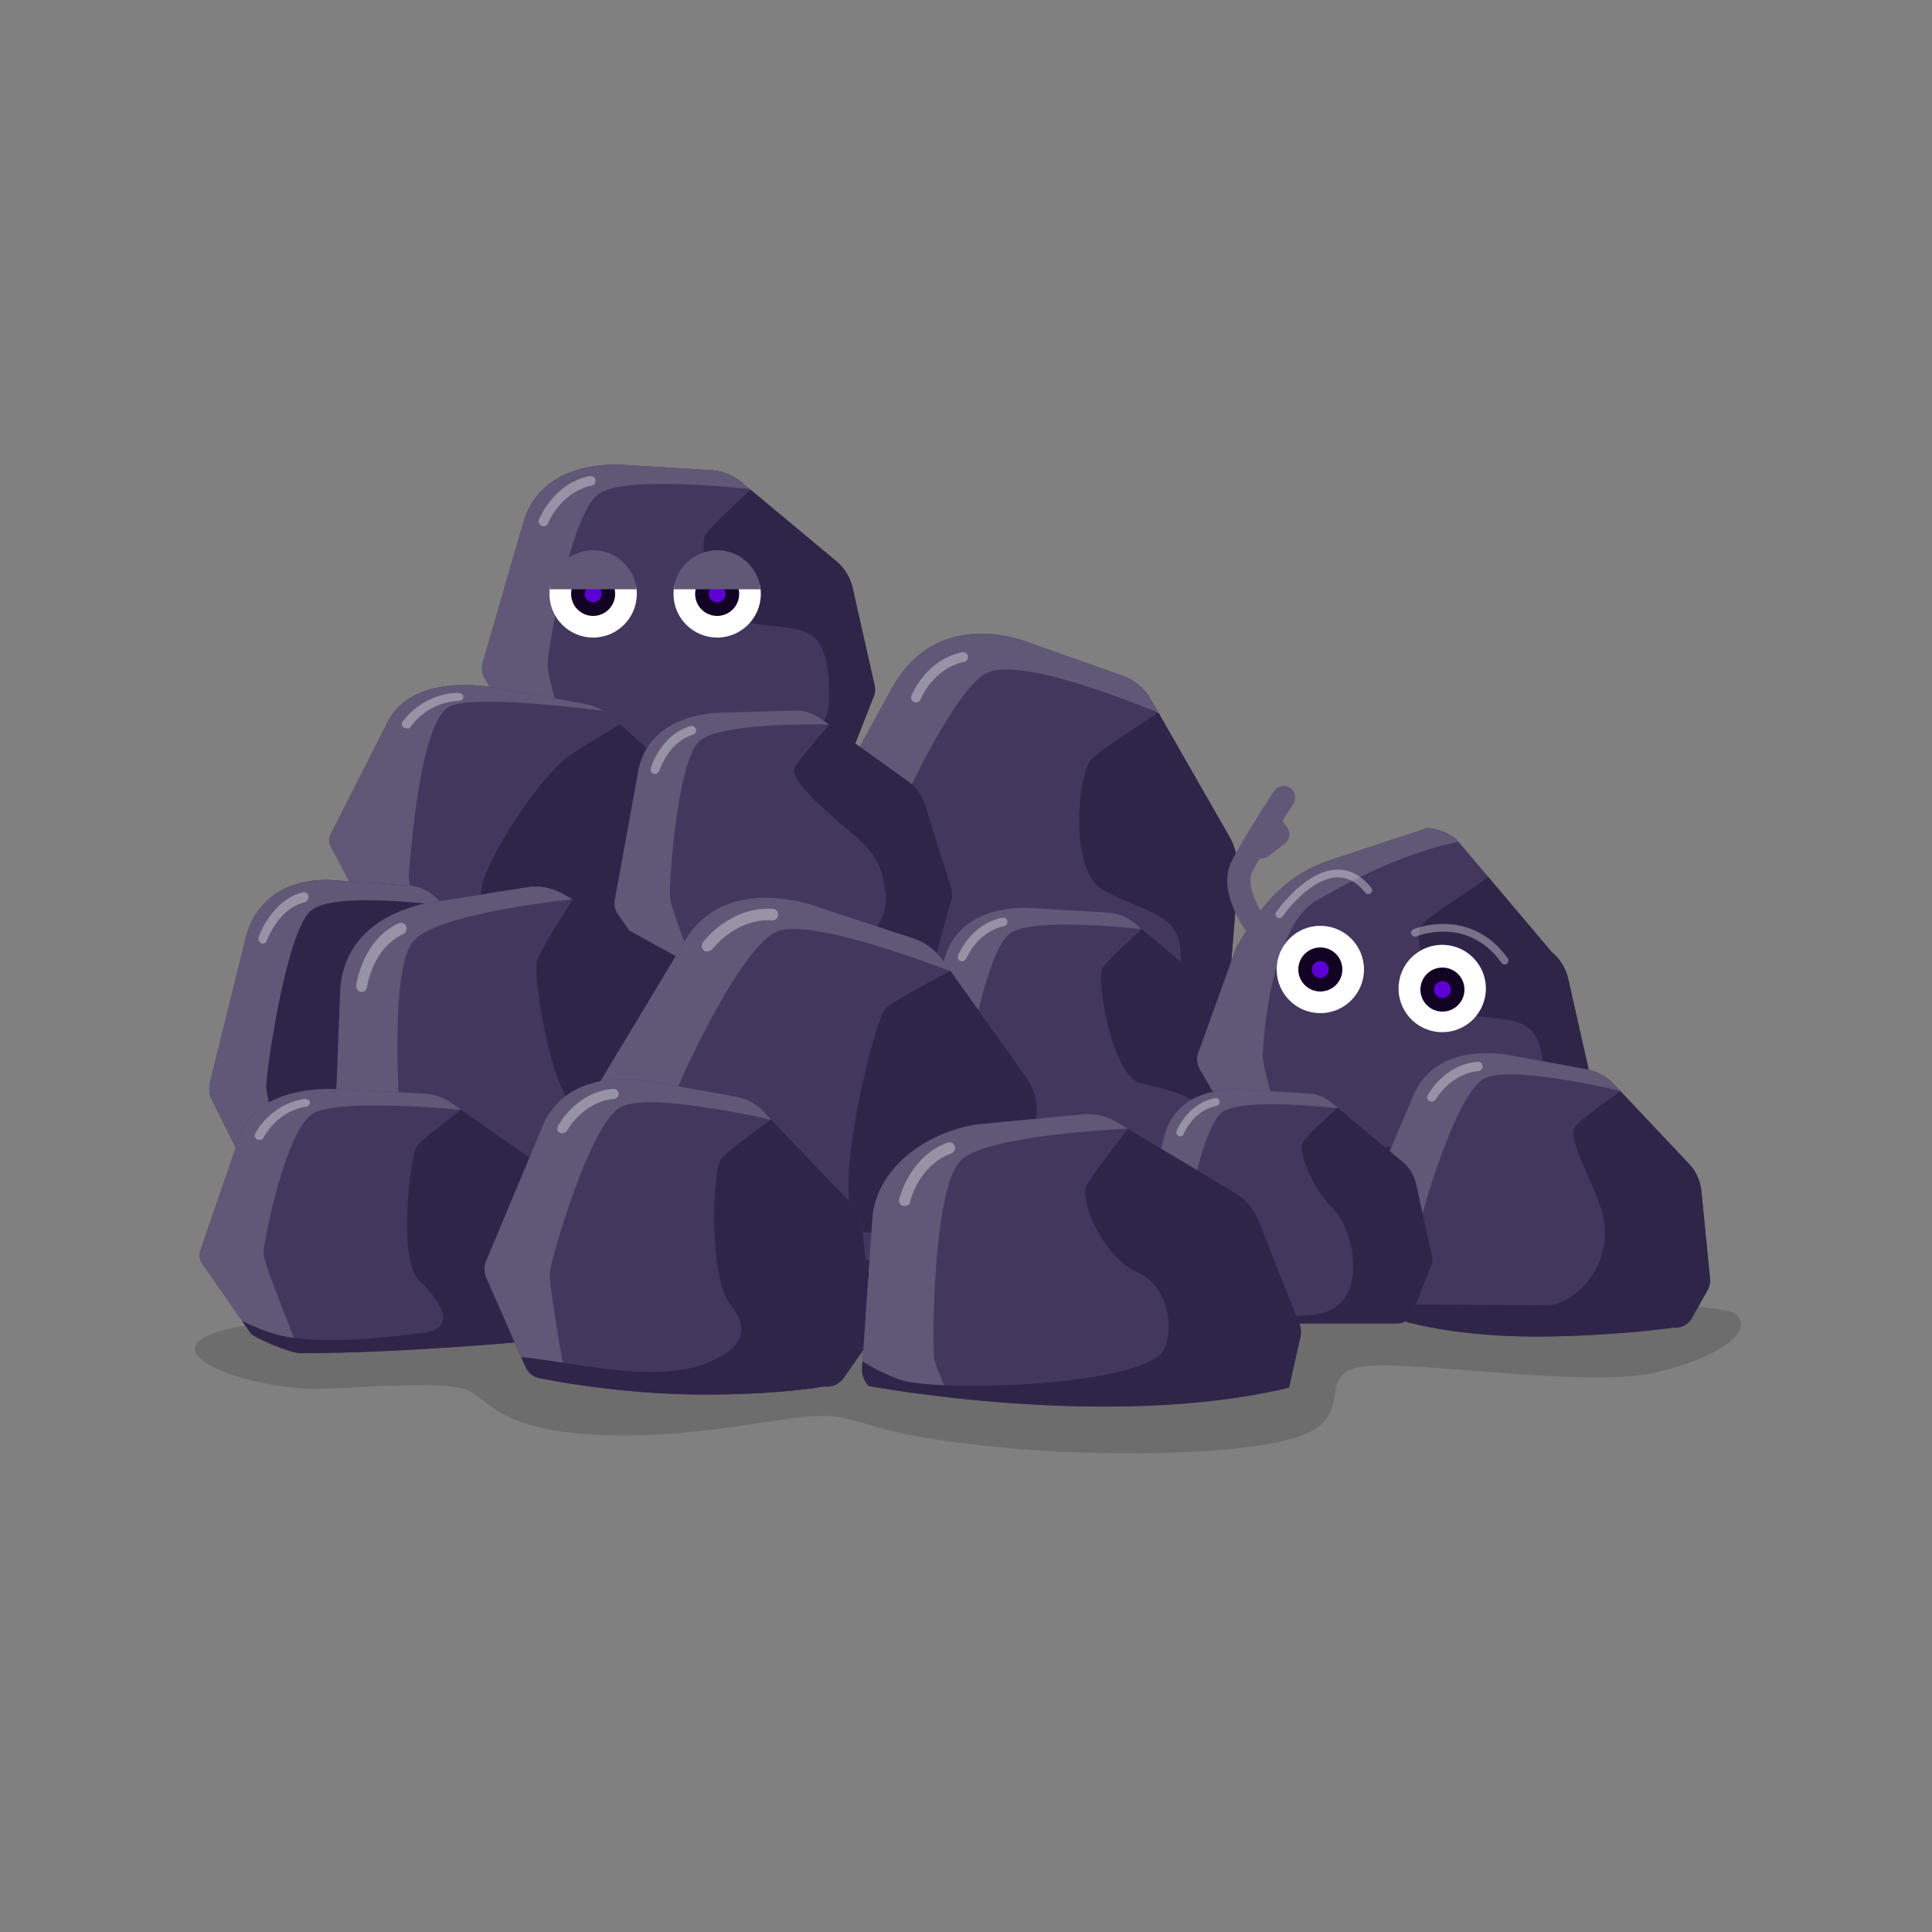 <?xml version="1.0" encoding="utf-8"?>
<!-- Generator: Adobe Illustrator 23.0.3, SVG Export Plug-In . SVG Version: 6.00 Build 0)  -->
<svg version="1.1" id="Layer_1" xmlns="http://www.w3.org/2000/svg" xmlns:xlink="http://www.w3.org/1999/xlink" x="0px" y="0px"
	 viewBox="0 0 500 500" style="enable-background:new 0 0 500 500;" xml:space="preserve">
<rect x="0" y="0" width="500" height="500" fill="#808080" stroke="none"/>
<style type="text/css">
	.st0{opacity:0.15;}
	.st1{clip-path:url(#SVGID_2_);}
	.st2{fill:#615777;}
	.st3{fill:#2F2549;}
	.st4{fill:#120223;}
	.st5{clip-path:url(#SVGID_4_);}
	.st6{fill:#FFFFFF;}
	.st7{fill:#5C00D3;}
	.st8{clip-path:url(#SVGID_6_);}
	.st9{opacity:0.35;fill:#FFFFFF;}
	.st10{clip-path:url(#SVGID_8_);}
	.st11{clip-path:url(#SVGID_10_);}
	.st12{clip-path:url(#SVGID_12_);}
	.st13{clip-path:url(#SVGID_14_);}
	.st14{clip-path:url(#SVGID_16_);}
	.st15{clip-path:url(#SVGID_18_);}
	.st16{clip-path:url(#SVGID_20_);}
	.st17{clip-path:url(#SVGID_22_);}
	.st18{clip-path:url(#SVGID_24_);}
	.st19{clip-path:url(#SVGID_26_);}
	.st20{clip-path:url(#SVGID_28_);}
	.st21{clip-path:url(#SVGID_30_);}
	.st22{fill:none;stroke:#615777;stroke-width:6;stroke-linecap:round;stroke-miterlimit:10;}
	.st23{fill:none;stroke:#615777;stroke-width:6;stroke-linecap:round;stroke-linejoin:round;stroke-miterlimit:10;}
	.st24{opacity:0.35;fill:none;stroke:#FFFFFF;stroke-width:2;stroke-linecap:round;stroke-miterlimit:10;}
	.st25{clip-path:url(#SVGID_32_);}
	.st26{clip-path:url(#SVGID_34_);}
	.st27{clip-path:url(#SVGID_36_);}
</style>
<g class="st0">
	<path d="M64.1,343c0,0-15.6,2-13.5,7s20.6,10,33.8,9.4c13.2-0.6,29.5-1.8,35.8,0.1c6.3,1.8,7.2,10.9,36.4,11.9
		c29.2,0.9,50.6-6.7,60.8-4.6c10.2,2.1,12.4,4.9,41.7,7.8c29.3,2.8,68.7,1.9,80.1-4.1c11.4-6,0.3-16.5,16.2-17.1s56.7,5.8,73.6,1.7
		c16.9-4.1,25.1-11,20.1-15.1c-5-4.1-140.9-10.7-140.9-10.7H129.6C129.6,329.4,95.2,333.3,64.1,343z"/>
</g>
<g>
	<g>
		<g>
			<g>
				<defs>
					<path id="SVGID_1_" d="M138.3,197.6L125.7,176c-0.9-1.3-1.2-2.9-0.8-4.4l10.3-35.5c2.8-11.4,12.9-15.9,24.6-15.9l24.4,1.5
						c2.8,0.2,5.4,1.2,7.6,3l24.6,20.5c2.2,1.8,3.7,4.3,4.3,7.1l5.7,25.3c0.2,1.1,0,2.2-0.5,3.2l-6.4,16.3c-0.9,1.8-2.8,3-4.8,3
						h-71.9C141,200,139.3,199.1,138.3,197.6z"/>
				</defs>
				<use xlink:href="#SVGID_1_"  style="overflow:visible;fill:#44375E;"/>
				<clipPath id="SVGID_2_">
					<use xlink:href="#SVGID_1_"  style="overflow:visible;"/>
				</clipPath>
				<g class="st1">
					<path class="st2" d="M199,127.1c-7.7-0.9-38-4.2-44.3,0.9c-7.3,5.8-13,40.8-13,44.2c0,2.9,4.8,19,6.4,24.3l-6.3,3.5
						c-1.8,0-9.4-2-10.4-3.5l-10.4-17.3c-0.9-1.3-2.1-5.4-1.7-6.9l12.1-38.2c2.8-11.3,14.3-17.3,26-17.3h19.1c1.7,0,9.4-1.4,10.4,0
						L199,127.1z"/>
					<path class="st3" d="M228.5,180.9l-5.2,13.9c-0.9,1.8-3.2,5.2-5.2,5.2l-51.1-3.5c13.7-2,30.3-3.5,36.3-4.3
						c8.6-1.2,11.3-6.1,11.3-11.3c0-3.5,0-12.1-3.5-15.6c-3.5-3.5-9.5-2.6-18.2-4.3c-8.7-1.7-12.1-19.1-10.4-22.5
						c1.2-2.3,12.6-12.4,14.8-14.7l20.8,19.1c4.5,1.4,3.8,11.6,4.5,16.2l7.6,16.7C230.4,176.8,229,179.9,228.5,180.9z"/>
					<polygon class="st4" points="136.5,201.7 221.5,201.7 223.3,196.5 131.3,196.5 					"/>
				</g>
			</g>
			<g>
				<defs>
					<polygon id="SVGID_3_" points="200.6,151.4 138.2,151.4 140.3,166.9 200.6,166.9 					"/>
				</defs>
				<clipPath id="SVGID_4_">
					<use xlink:href="#SVGID_3_"  style="overflow:visible;"/>
				</clipPath>
				<g class="st5">
					<circle class="st6" cx="153.5" cy="153.7" r="11.3"/>
					<circle class="st4" cx="153.5" cy="153.7" r="5.7"/>
					<circle class="st6" cx="185.6" cy="153.7" r="11.3"/>
					<circle class="st4" cx="185.6" cy="153.7" r="5.7"/>
					<circle class="st7" cx="153.5" cy="153.7" r="2.2"/>
					<circle class="st7" cx="185.6" cy="153.7" r="2.2"/>
				</g>
			</g>
			<g>
				<defs>
					<rect id="SVGID_5_" x="136.3" y="137.5" width="62.4" height="15"/>
				</defs>
				<clipPath id="SVGID_6_">
					<use xlink:href="#SVGID_5_"  style="overflow:visible;"/>
				</clipPath>
				<g class="st8">
					<circle class="st2" cx="153.5" cy="153.7" r="11.3"/>
					<circle class="st2" cx="185.6" cy="153.7" r="11.3"/>
				</g>
			</g>
			<path class="st9" d="M140.7,136.2c-0.2,0-0.3,0-0.5-0.1c-0.7-0.3-1-1-0.7-1.7c0.2-0.4,3.8-9.3,13.1-11.2c0.7-0.1,1.4,0.3,1.5,1
				c0.1,0.7-0.3,1.4-1,1.5c-7.9,1.6-11.2,9.5-11.2,9.6C141.7,135.9,141.2,136.2,140.7,136.2z"/>
		</g>
		<g>
			<g>
				<defs>
					<path id="SVGID_7_" d="M96.3,239.3l-10.4-19.7c-0.8-1.2-0.9-2.5-0.3-3.7l14.3-28.2c4-9.1,14.8-11.5,26.6-10l24.5,4.4
						c2.8,0.5,5.4,1.7,7.4,3.5l22.6,20.2c2,1.8,3.3,4.1,3.6,6.4l3,21.7c0,0.9-0.3,1.8-0.9,2.6l-8.2,12.7c-1.1,1.4-3.1,2.1-5.2,1.9
						l-72.6-9.4C98.7,241.5,97.1,240.6,96.3,239.3z"/>
				</defs>
				<use xlink:href="#SVGID_7_"  style="overflow:visible;fill:#44375E;"/>
				<clipPath id="SVGID_8_">
					<use xlink:href="#SVGID_7_"  style="overflow:visible;"/>
				</clipPath>
				<g class="st10">
					<path class="st2" d="M167.1,185.7c-7.7-1.7-43.7-6.2-50.7-2.9c-8,3.9-10.2,40.3-10.6,43.2c-0.3,2.4,1.3,6,2.3,10.6l-6.8,5.4
						c-1.8-0.2-9.3-6.3-10.1-7.6l-8.7-15.8c-0.8-1.2-1.5-4.8-1-6l16.4-30.1c4-9.1,16.3-12.5,28.2-11l19.3,2.5
						c1.7,0.2,9.7,0.1,10.5,1.4L167.1,185.7z"/>
					<path class="st3" d="M189.2,237.1l-6.8,10.8c-1.1,1.4-3.8,3.9-5.8,3.6l-51.2-9.6c14,0.2,4.1,14.7,10.2,14.7
						c8.8,0.1,4.3,9.6,4.8,5.3c0.3-2.9-8.4,1.4-11.5-1.9c-3.1-3.3-6.2-25-3.8-32.2c2.8-8.5,14.4-26.4,22.2-32.2
						c1.8-1.4,14.1-8.7,16.6-10.3l19,18.6c4.4,1.7,2.6,10.1,2.8,14.1l5.9,14.9C191.5,234,189.8,236.4,189.2,237.1z"/>
				</g>
			</g>
			<path class="st9" d="M105.2,188.5c-0.2,0-0.3-0.1-0.5-0.1c-0.6-0.3-0.9-1-0.6-1.5c0.2-0.3,4.9-7.3,14.4-7.6c0.7,0,1.4,0.4,1.4,1
				c0.1,0.6-0.5,1.1-1.2,1.1c-8.1,0.3-12.3,6.5-12.3,6.5C106.3,188.4,105.7,188.6,105.2,188.5z"/>
		</g>
		<g>
			<g>
				<defs>
					<path id="SVGID_9_" d="M211,263.3l-6.2-33.1c-0.5-2-0.3-4.2,0.7-6.1l24.7-44.8c7.3-14.5,20.4-17.5,33.5-13.9l26.9,9.5
						c3.1,1.1,5.7,3.3,7.4,6.4l20.1,35.1c1.8,3.1,2.6,6.9,2.3,10.9l-2.9,35.8c-0.2,1.5-0.8,3-1.8,4.2l-13.2,20
						c-1.7,2.2-4.2,3.2-6.5,2.6l-80.8-22C213.2,267.3,211.6,265.6,211,263.3z"/>
				</defs>
				<use xlink:href="#SVGID_9_"  style="overflow:visible;fill:#44375E;"/>
				<clipPath id="SVGID_10_">
					<use xlink:href="#SVGID_9_"  style="overflow:visible;"/>
				</clipPath>
				<g class="st11">
					<path class="st2" d="M305.2,186.7c-8.3-3.5-41.1-17.3-50.1-12.4c-10.4,5.6-29.6,51-30.9,55.7c-1.1,3.9-1.6,27.1-1.7,34.7
						l-8.4,2.7c-2-0.5-9.8-5.6-10.4-7.9l-5.3-26.6c-0.5-2-0.4-8,0.6-9.9l27.7-47.8c7.3-14.5,22.5-19,35.6-15.4l21.4,5.8
						c1.9,0.5,11.1,1,11.7,3.2L305.2,186.7z"/>
					<path class="st3" d="M318.5,268.3l-11,17.1c-1.7,2.2-5.5,6.1-7.8,5.4l-56.1-20.3c16.1,1.5,35.3,4.6,42.3,5.2
						c10.1,1,15-4.7,16.8-11.8c1.2-4.7,4.5-16.4,1.8-22.1c-2.6-5.7-9.8-6.4-18.9-11.4c-9.1-5-6.6-29.5-3.4-33.6
						c2.2-2.8,18.8-12.9,22.1-15.4l16.4,32.1c4.5,3.2,0,16.8-0.9,23.3l2.4,24.9C322.2,263.4,319.5,267.1,318.5,268.3z"/>
				</g>
			</g>
			<path class="st9" d="M237.1,181.8c-0.2,0-0.3,0-0.5-0.1c-0.7-0.3-1-1-0.7-1.7c0.2-0.4,3.8-9.3,13.1-11.2c0.7-0.1,1.4,0.3,1.5,1
				c0.1,0.7-0.3,1.4-1,1.5c-7.9,1.6-11.2,9.5-11.2,9.6C238.1,181.5,237.6,181.8,237.1,181.8z"/>
			<g>
				<g>
					<defs>
						<path id="SVGID_11_" d="M172.7,255.1l-12.6-18.3c-0.9-1.1-1.2-2.4-1-3.8l5.9-32.4c1.4-10.3,9.7-15.1,19.7-16.1l21-0.6
							c2.4-0.1,4.8,0.7,6.7,2.1l22.7,16.3c2,1.4,3.5,3.5,4.3,6l6.9,22c0.2,1,0.2,2-0.2,2.9l-4.1,15c-0.6,1.7-2.1,2.9-3.9,3
							l-61.4,5.7C175.2,257,173.7,256.3,172.7,255.1z"/>
					</defs>
					<use xlink:href="#SVGID_11_"  style="overflow:visible;fill:#44375E;"/>
					<clipPath id="SVGID_12_">
						<use xlink:href="#SVGID_11_"  style="overflow:visible;"/>
					</clipPath>
					<g class="st12">
						<path class="st2" d="M218.7,187.6c-6.6-0.2-32.8-0.7-37.8,4.3c-5.8,5.8-7.8,37.3-7.5,40.4c0.2,2.6,5.6,16.5,7.5,21.1l-5.1,3.6
							c-1.5,0.1-8.2-1-9.2-2.3L156.3,240c-0.9-1.1-2.2-4.7-2.1-6l7.2-34.9c1.4-10.3,10.8-16.6,20.8-17.5l16.3-1.5
							c1.5-0.1,7.9-2,8.9-0.8L218.7,187.6z"/>
						<path class="st3" d="M248.3,233.1l-3.3,12.8c-0.6,1.7-2.3,4.9-4,5l-43.9,0.9c11.5-2.8,25.6-5.5,30.6-6.7
							c7.2-1.8-8.6,11.2-9.1,6.6c-0.3-3.1,12-12,10.6-20.2c-0.7-4.2-0.5-9.1-8.6-15.8c-5.9-4.8-16.2-13.6-15-16.8
							c0.8-2.2,9.8-12.1,11.4-14.3l19.3,15.3c3.9,0.9,4.2,10,5.2,14.1l7.9,14.3C249.6,229.3,248.6,232.2,248.3,233.1z"/>
						<polygon class="st4" points="171.5,258.9 244.1,252.2 245.1,247.4 166.6,254.6 						"/>
					</g>
				</g>
				<path class="st9" d="M169.6,200.3c-0.1,0-0.3,0-0.4,0c-0.6-0.2-0.9-0.8-0.8-1.4c0.1-0.4,2.5-8.6,10.3-11
					c0.6-0.2,1.2,0.2,1.4,0.8c0.2,0.6-0.2,1.3-0.7,1.4c-6.6,2-8.7,9.4-8.8,9.4C170.4,199.9,170.1,200.2,169.6,200.3z"/>
			</g>
		</g>
		<g>
			<g>
				<defs>
					<path id="SVGID_13_" d="M246.9,302.1L236,283.3c-0.8-1.1-1-2.5-0.7-3.8l9-30.8c2.4-9.9,11.2-13.8,21.4-13.8l21.2,1.3
						c2.4,0.1,4.7,1.1,6.6,2.6l21.3,17.8c1.9,1.6,3.2,3.7,3.7,6.1l4.9,21.9c0.1,1,0,1.9-0.4,2.8l-5.6,14.1c-0.8,1.6-2.4,2.6-4.2,2.6
						h-62.4C249.3,304.1,247.8,303.4,246.9,302.1z"/>
				</defs>
				<use xlink:href="#SVGID_13_"  style="overflow:visible;fill:#44375E;"/>
				<clipPath id="SVGID_14_">
					<use xlink:href="#SVGID_13_"  style="overflow:visible;"/>
				</clipPath>
				<g class="st13">
					<path class="st2" d="M299.6,240.9c-6.7-0.8-32.9-3.6-38.4,0.8c-6.3,5.1-11.3,35.4-11.3,38.4c0,2.5,4.2,16.4,5.6,21.1l-5.5,3
						c-1.5,0-8.2-1.7-9-3l-9-15c-0.8-1.1-1.8-4.7-1.5-6l10.5-33.1c2.4-9.8,12.4-15,22.6-15H280c1.5,0,8.2-1.2,9,0L299.6,240.9z"/>
					<path class="st3" d="M325.1,287.6l-4.5,12c-0.8,1.6-2.7,4.5-4.5,4.5l-44.3-3c11.9-1.7,26.2-3,31.5-3.8c7.4-1.1,9.8-5.3,9.8-9.8
						c0-3,3.1,3.1,0.1,0.1c-3-3-10.2-5.7-17.8-7.2s-11.7-26.8-10.1-29.8c1-2,11-10.8,12.9-12.8l18.1,16.6c3.9,1.2,3.3,10.1,3.9,14.1
						l6.6,14.5C326.8,284,325.6,286.7,325.1,287.6z"/>
					<polygon class="st4" points="245.4,305.6 319.1,305.6 320.6,301.1 240.9,301.1 					"/>
				</g>
			</g>
			<path class="st9" d="M249,248.8c-0.1,0-0.3,0-0.4-0.1c-0.6-0.2-0.9-0.9-0.6-1.5c0.1-0.3,3.3-8.1,11.4-9.7
				c0.6-0.1,1.2,0.3,1.3,0.9c0.1,0.6-0.3,1.2-0.9,1.3c-6.8,1.4-9.7,8.3-9.7,8.3C249.8,248.6,249.4,248.8,249,248.8z"/>
		</g>
		<g>
			<g>
				<defs>
					<path id="SVGID_15_" d="M66,307.1l-11-22.2c-0.8-1.3-1-2.9-0.7-4.5l9-36.4c2.4-11.6,11.3-16.3,21.5-16.3l21.4,1.5
						c2.4,0.2,4.8,1.3,6.6,3.1l21.5,21c1.9,1.9,3.2,4.4,3.8,7.2l5,25.9c0.1,1.1,0,2.3-0.4,3.3l-5.6,16.7c-0.8,1.9-2.4,3.1-4.2,3.1
						l-45.1,17C86.2,326.5,66.9,308.6,66,307.1z"/>
				</defs>
				<use xlink:href="#SVGID_15_"  style="overflow:visible;fill:#2F2549;"/>
				<clipPath id="SVGID_16_">
					<use xlink:href="#SVGID_15_"  style="overflow:visible;"/>
				</clipPath>
				<g class="st14">
					<path class="st2" d="M119.1,234.9c-6.7-0.9-33.2-4.3-38.8,0.9c-6.4,6-11.4,41.7-11.4,45.3c0,2.9,4.2,19.4,5.6,24.9l-5.6,3.6
						c-1.5,0-8.2-2.1-9.1-3.6l-9.1-17.8c-0.8-1.3-1.8-5.6-1.5-7.1L59.9,242c2.4-11.6,12.5-17.8,22.8-17.8h16.7c1.5,0,8.2-1.4,9.1,0
						L119.1,234.9z"/>
					<polygon class="st4" points="64.5,311.3 138.8,311.3 140.3,305.9 59.9,305.9 					"/>
				</g>
			</g>
			<path class="st9" d="M68,244.2c-0.1,0-0.3,0-0.4-0.1c-0.6-0.3-0.9-1-0.6-1.7c0.1-0.4,3.4-9.6,11.5-11.5c0.6-0.1,1.2,0.3,1.3,1
				c0.1,0.7-0.3,1.4-0.9,1.6c-6.9,1.6-9.8,9.8-9.8,9.8C68.9,243.9,68.5,244.2,68,244.2z"/>
		</g>
		<g>
			<g>
				<defs>
					<path id="SVGID_17_" d="M107.4,327.5l-19.1-21.7c-1.3-1.2-2-3-2-4.8l1.7-43.1c0-13.7,9.6-21.3,22.1-24.1l26.4-4.2
						c3-0.5,6.1,0.1,8.9,1.6l31.5,17.4c2.8,1.5,5.1,4,6.4,7L196,283c0.5,1.2,0.6,2.5,0.3,3.8l-2.6,20.2c-0.5,2.3-2.2,4.1-4.4,4.6
						l-76.5,17.5C110.9,329.5,108.9,328.9,107.4,327.5z"/>
				</defs>
				<use xlink:href="#SVGID_17_"  style="overflow:visible;fill:#44375E;"/>
				<clipPath id="SVGID_18_">
					<use xlink:href="#SVGID_17_"  style="overflow:visible;"/>
				</clipPath>
				<g class="st15">
					<path class="st2" d="M153.6,232.1c-8.4,0.9-41.5,4.4-46.9,11.8c-6.3,8.4-3.2,49.8-2.3,53.7c0.8,3.3,10,20.5,13.2,26.2l-5.9,5.5
						c-1.9,0.4-10.5,0-12-1.4l-15.6-17.3c-1.3-1.2-3.7-5.7-3.7-7.5l3-46.6c0-13.6,10.7-23.3,23.2-26.2l20.3-4.6
						c1.8-0.4,9.6-3.9,11.1-2.5L153.6,232.1z"/>
					<path class="st3" d="M199,286.4l-1.9,17.1c-0.5,2.3-2,6.7-4.2,7.2l-55.3,8.4c14.1-5.6,31.3-11.3,37.5-13.8
						c8.8-3.5,10.5-9.7,9.1-15.6c-1-4-3.2-13.9-7.8-17c-4.6-3.1-13.9,16.7-23.6,16.8c-9.7,0.1-14.8-36.2-13.9-40.6
						c0.6-2.9,10.2-17.3,11.9-20.5l27.1,16.8c5.1,0.5,7.1,12.3,9.1,17.5l12.5,17.3C200,281.3,199.3,285.2,199,286.4z"/>
					<polygon class="st4" points="106.6,332.6 197.1,311.9 197.6,305.5 99.7,327.9 					"/>
				</g>
			</g>
			<path class="st9" d="M93.9,256.7c-0.2,0-0.4,0-0.5,0c-0.8-0.1-1.3-0.9-1.2-1.8c0.1-0.5,1.6-11.6,11-16c0.7-0.3,1.6,0,1.9,0.8
				c0.3,0.8,0,1.7-0.7,2c-8,3.7-9.4,13.6-9.4,13.7C94.9,256.1,94.4,256.6,93.9,256.7z"/>
		</g>
		<g>
			<g>
				<defs>
					<path id="SVGID_19_" d="M161.8,314.6l-7.7-28.2c-0.6-1.7-0.5-3.6,0.4-5.1l22.2-36.9c6.5-12,19.3-14,32.4-10.5l27.1,8.9
						c3.1,1,5.8,3,7.7,5.6l21.6,30.3c1.9,2.7,2.9,5.9,2.8,9.2l-1.1,30.1c-0.1,1.3-0.7,2.5-1.5,3.5L253.4,338c-1.6,1.8-4,2.5-6.3,1.9
						l-80.9-21.4C164.1,318,162.5,316.6,161.8,314.6z"/>
				</defs>
				<use xlink:href="#SVGID_19_"  style="overflow:visible;fill:#44375E;"/>
				<clipPath id="SVGID_20_">
					<use xlink:href="#SVGID_19_"  style="overflow:visible;"/>
				</clipPath>
				<g class="st16">
					<path class="st2" d="M251.1,253.3c-8.4-3.3-41.5-16-50.1-12.2c-10,4.4-26.8,42-27.8,45.9c-0.9,3.2-0.3,22.8,0,29.2l-8.2,2
						c-2-0.5-10-5.1-10.7-7l-6.6-22.6c-0.6-1.7-0.7-6.8,0.1-8.3l25-39.3c6.5-11.9,21.3-15.3,34.4-11.8l21.5,5.7
						c1.9,0.5,11,1.2,11.7,3.1L251.1,253.3z"/>
					<path class="st3" d="M268.3,322.6l-10,14.1c-1.6,1.8-5.1,4.9-7.4,4.3l-56.4-19.1c16,1.9,35.1,5.1,42.1,5.9
						c10,1.2,14.6-3.5,16-9.3c1-3.9,3.6-13.7,0.7-18.6c-2.9-4.9-21.2,23.1-30.4,18.6c-9.2-4.5,3.2-54,6.2-57.4
						c2-2.3,17.9-10.2,21.1-12.2l17.8,27.7c4.6,2.9,0.9,14.2,0.3,19.6l3.6,21.1C271.6,318.6,269.1,321.6,268.3,322.6z"/>
					<polygon class="st4" points="158.6,318.7 254.3,344 257.8,338.6 154.3,311.3 					"/>
				</g>
			</g>
			<path class="st9" d="M182.7,246.2c-0.2,0-0.4-0.1-0.5-0.2c-0.7-0.5-0.8-1.4-0.3-2.1c0.3-0.4,7.1-9.4,18.1-8.7
				c0.8,0,1.5,0.8,1.4,1.6c-0.1,0.8-0.8,1.5-1.6,1.4c-9.4-0.6-15.4,7.4-15.5,7.5C183.9,246.1,183.3,246.3,182.7,246.2z"/>
		</g>
		<g>
			<g>
				<defs>
					<path id="SVGID_21_" d="M64.9,345.1l-12.3-17.7c-0.9-1-1.1-2.3-0.8-3.6l10-29c2.7-9.3,12.6-13,23.9-13l23.8,1.2
						c2.7,0.1,5.3,1,7.4,2.5l23.9,16.7c2.1,1.5,3.6,3.5,4.2,5.8l5.5,20.6c0.2,0.9,0,1.8-0.5,2.6l-6.2,13.3c-0.9,1.5-2.7,2.4-4.7,2.4
						c0,0-34.1,3.3-61.2,3.3C75.7,350.4,65.9,346.3,64.9,345.1z"/>
				</defs>
				<use xlink:href="#SVGID_21_"  style="overflow:visible;fill:#44375E;"/>
				<clipPath id="SVGID_22_">
					<use xlink:href="#SVGID_21_"  style="overflow:visible;"/>
				</clipPath>
				<g class="st17">
					<path class="st2" d="M123.9,287.6c-7.5-0.7-36.9-3.4-43.1,0.7c-7.1,4.8-12.6,33.3-12.6,36.1c0,2.3,6.8,18.9,8.4,23.3l-8.3-0.6
						c-1.7,0-9.1-1.6-10.1-2.8L48,330.1c-0.9-1-2-4.4-1.7-5.7l11.8-31.1c2.7-9.3,13.9-14.2,25.3-14.2h18.5c1.7,0,9.1-1.1,10.1,0
						L123.9,287.6z"/>
					<path class="st3" d="M152.5,331.5l-4.4,18.9c-0.9,1.5-69.5,4-71.5,4L50.7,338c6.9-0.8,13.7,7,25.9,8.3
						c11.3,1.2,22.5,0,32.9-1.4c8.3-1.1,5.7-6.9-1.1-13.6c-5.5-5.5-2.3-31.7-0.6-34.5c1.1-1.9,12.3-10.1,14.4-12l20.2,15.6
						c4.3,1.1,3.7,9.5,4.4,13.2l7.4,13.6C154.4,328.1,153,330.7,152.5,331.5z"/>
				</g>
			</g>
			<path class="st9" d="M67.2,295c-0.2,0-0.3,0-0.5-0.1c-0.6-0.2-1-0.8-0.7-1.4c0.1-0.3,3.7-7.6,12.7-9.1c0.7-0.1,1.4,0.3,1.5,0.8
				c0.1,0.6-0.3,1.1-1,1.2c-7.7,1.3-10.8,7.8-10.9,7.8C68.1,294.8,67.7,295,67.2,295z"/>
		</g>
		<g>
			<g>
				<defs>
					<path id="SVGID_23_" d="M136.1,354L126,331c-0.7-1.4-0.8-3-0.3-4.4l14.3-34.1c4-11,14.7-14.3,26.3-13l24.1,4.3
						c2.8,0.5,5.3,1.8,7.2,3.9l22.1,23.1c2,2.1,3.2,4.7,3.5,7.5l2.7,25.7c0,1.1-0.3,2.2-0.9,3.1l-6.5,9.3c-1.1,1.7-3.1,2.7-5.1,2.4
						c0,0-12.1,2.3-33.2,2.1c-21.1-0.2-39.9-4.1-39.9-4.1C138.4,356.6,136.9,355.6,136.1,354z"/>
				</defs>
				<use xlink:href="#SVGID_23_"  style="overflow:visible;fill:#44375E;"/>
				<clipPath id="SVGID_24_">
					<use xlink:href="#SVGID_23_"  style="overflow:visible;"/>
				</clipPath>
				<g class="st18">
					<path class="st2" d="M204.4,290.9c-7.5-1.8-37.2-8.5-44.1-4.2c-7.9,5-17.6,39-18,42.5c-0.3,2.9,2.6,19.4,3.6,24.9l-6.7,2.7
						c-1.8-0.2-9.1-3.1-9.9-4.6l-8.4-18.4c-0.7-1.4-1.5-5.7-0.9-7.1l16.4-36.5c4-11,16.2-15.6,27.8-14.3l19,2.2
						c1.7,0.2,9.5-0.3,10.3,1.2L204.4,290.9z"/>
					<path class="st3" d="M227.5,347.6l-6.8,13.2c-16.2,9.8-82.4-1.7-84.5-2l-7.6-7.9c13.8-0.4,39.5,8.4,55.2,1.5
						c8.4-3.7,10.5-8.2,5.2-14.8c-5.6-6.9-4.6-34.3-2.5-37.5c1.4-2.2,14-10.9,16.4-13l18.5,21.3c4.3,1.9,2.5,12,2.6,16.6l5.7,17.5
						C229.9,343.8,228.1,346.7,227.5,347.6z"/>
				</g>
			</g>
			<path class="st9" d="M145.4,293.3c-0.2,0-0.3-0.1-0.5-0.1c-0.6-0.3-0.9-1.1-0.5-1.8c0.2-0.4,4.9-8.9,14.3-9.6
				c0.7-0.1,1.3,0.5,1.4,1.2c0.1,0.7-0.5,1.3-1.2,1.4c-8,0.7-12.2,8.2-12.2,8.3C146.4,293.1,145.9,293.3,145.4,293.3z"/>
		</g>
		<g>
			<g>
				<defs>
					<path id="SVGID_25_" d="M323.4,298.9l-12.6-21.7c-0.9-1.3-1.2-2.9-0.8-4.4l10-27.7c6.9-12.1,13.9-19.1,24.3-22.5
						c10.4-3.5,25.1-8.3,25.1-8.3c2.8,0.2,5.4,1.2,7.6,3l24.6,29.1c2.2,1.8,3.7,4.3,4.3,7.1l5.7,25.3c0.2,1.1,0,2.2-0.5,3.2
						l-6.4,16.3c-0.9,1.8-2.8,3-4.8,3h-71.9C326.1,301.3,324.4,300.4,323.4,298.9z"/>
				</defs>
				<use xlink:href="#SVGID_25_"  style="overflow:visible;fill:#44375E;"/>
				<clipPath id="SVGID_26_">
					<use xlink:href="#SVGID_25_"  style="overflow:visible;"/>
				</clipPath>
				<g class="st19">
					<path class="st2" d="M392.8,215.7c-22.4,1.3-39.1,9.9-52,17.3c-12.1,6.9-14,37-14,40.5c0,2.9,4.8,19,6.4,24.3l-6.3,3.5
						c-1.8,0-9.4-2-10.4-3.5L306,280.4c-0.9-1.3-2.1-5.4-1.7-6.9l12.1-38.2c2.8-11.3,14.3-17.3,26-17.3l19.1-14.5
						c1.7,0,9.3,13.1,25.1,12.3L392.8,215.7z"/>
					<path class="st3" d="M413.6,282.2l-5.2,13.9c-0.9,1.8-3.2,5.2-5.2,5.2l-51.1-3.5c13.7-2,30.3-3.5,36.3-4.3
						c8.6-1.2,11.3-6.1,11.3-11.3c0-3.5,0-12.1-3.5-15.6c-3.5-3.5-9.5-2.6-18.2-4.3c-8.7-1.7-12.1-19.1-10.4-22.5
						c1.2-2.3,16.2-11.3,18.3-13.6l17.3,17.9c4.5,1.4,3.8,11.6,4.5,16.2l7.6,16.7C415.5,278.1,414.1,281.2,413.6,282.2z"/>
					<polygon class="st4" points="321.6,303 406.6,303 408.4,297.8 316.4,297.8 					"/>
				</g>
			</g>
			<g>
				<g>
					<defs>
						<polygon id="SVGID_27_" points="391.2,240.3 329.6,230.1 326.5,261.7 386,271.6 						"/>
					</defs>
					<clipPath id="SVGID_28_">
						<use xlink:href="#SVGID_27_"  style="overflow:visible;"/>
					</clipPath>
					<g class="st20">
						<circle class="st6" cx="341.7" cy="250.9" r="11.3"/>
						<circle class="st4" cx="341.7" cy="250.9" r="5.7"/>
						
							<ellipse transform="matrix(0.163 -0.987 0.987 0.163 59.628 582.528)" class="st6" cx="373.3" cy="256.1" rx="11.3" ry="11.3"/>
						<circle class="st4" cx="373.3" cy="256.1" r="5.7"/>
						<circle class="st7" cx="341.7" cy="250.9" r="2.2"/>
						<circle class="st7" cx="373.3" cy="256.1" r="2.2"/>
					</g>
				</g>
				<g>
					<defs>
						<polygon id="SVGID_29_" points="392.6,248.2 363.9,241 349.9,237.9 321.4,240.2 327.4,232.1 389.5,240.6 						"/>
					</defs>
					<clipPath id="SVGID_30_">
						<use xlink:href="#SVGID_29_"  style="overflow:visible;"/>
					</clipPath>
					<g class="st21">
						<circle class="st2" cx="341.7" cy="250.9" r="11.3"/>
						
							<ellipse transform="matrix(0.163 -0.987 0.987 0.163 59.628 582.528)" class="st2" cx="373.3" cy="256.1" rx="11.3" ry="11.3"/>
					</g>
				</g>
			</g>
			<path class="st22" d="M325.3,239.8c0,0-7-9.3-3.9-15.5s10.8-17.9,10.8-17.9"/>
			<polyline class="st23" points="328.4,212.8 330.7,215.9 326.4,219.2 325.3,219 			"/>
			<path class="st24" d="M331.1,236.6c0,0,13-18.8,23-6.2"/>
			<path class="st24" d="M366.2,241.4c0,0,13.9-5.8,23.2,7.2"/>
		</g>
		<g>
			<g>
				<defs>
					<path id="SVGID_31_" d="M361.6,339.9l-9-20.8c-0.7-1.2-0.7-2.7-0.3-4l13.1-30.7c3.7-9.9,13.3-12.8,23.8-11.6l21.7,4
						c2.5,0.5,4.7,1.7,6.5,3.5l19.8,21c1.8,1.9,2.8,4.3,3.1,6.8l2.3,23.2c0,1-0.3,2-0.8,2.8l-4.1,7.3c-1,1.5-2.8,2.4-4.7,2.2
						c0,0-16,2.3-35.7,2.3c-19.7,0-32.1-3.5-32.1-3.5C363.8,342.3,362.4,341.3,361.6,339.9z"/>
				</defs>
				<use xlink:href="#SVGID_31_"  style="overflow:visible;fill:#44375E;"/>
				<clipPath id="SVGID_32_">
					<use xlink:href="#SVGID_31_"  style="overflow:visible;"/>
				</clipPath>
				<g class="st25">
					<path class="st2" d="M423.6,283.3c-6.8-1.6-33.6-7.9-39.8-4c-7.2,4.4-16.1,35.1-16.4,38.2c-0.3,2.6-6.6,17.5-5.8,22.4l2.8,2.5
						c-1.6-0.2-8.2-2.8-8.9-4.2l-7.4-16.7c-0.7-1.2-1.3-5.1-0.8-6.4l15-32.9c3.7-9.9,14.7-14,25.2-12.7l17.1,2.1
						c1.5,0.2,8.6-0.2,9.3,1.1L423.6,283.3z"/>
					<path class="st3" d="M444.2,334.6l-6.2,11.9c-1,1.5-92.2,4.7-94.1,4.4l0.7-13.3c12.5-0.3,50.3,0.3,55.8,0.2
						c7.8-0.2,18.2-11.7,14-24.8c-2.4-7.6-8.8-18.4-6.9-21.3c1.3-2,12.7-9.8,14.9-11.6l16.6,19.3c3.8,1.7,2.2,10.8,2.3,15l5,15.8
						C446.4,331.2,444.8,333.8,444.2,334.6z"/>
				</g>
			</g>
			<path class="st9" d="M370.4,285.1c-0.1,0-0.3-0.1-0.4-0.1c-0.6-0.3-0.8-1-0.5-1.6c0.2-0.3,4.4-8,12.9-8.6
				c0.6-0.1,1.2,0.4,1.3,1.1c0.1,0.6-0.4,1.2-1.1,1.3c-7.2,0.6-11,7.3-11.1,7.4C371.3,284.9,370.8,285.2,370.4,285.1z"/>
		</g>
		<g>
			<g>
				<defs>
					<path id="SVGID_33_" d="M303.8,340.8l-9.6-16.5c-0.7-1-0.9-2.2-0.6-3.3l7.8-27c2.1-8.6,9.8-12.1,18.7-12.1l18.6,1.1
						c2.1,0.1,4.1,0.9,5.8,2.3l18.6,15.5c1.7,1.4,2.8,3.3,3.3,5.4l4.3,19.2c0.1,0.8,0,1.7-0.4,2.4l-4.9,12.4
						c-0.7,1.4-2.1,2.3-3.7,2.3h-54.6C305.8,342.5,304.5,341.9,303.8,340.8z"/>
				</defs>
				<use xlink:href="#SVGID_33_"  style="overflow:visible;fill:#44375E;"/>
				<clipPath id="SVGID_34_">
					<use xlink:href="#SVGID_33_"  style="overflow:visible;"/>
				</clipPath>
				<g class="st26">
					<path class="st2" d="M349.8,287.2c-5.8-0.7-28.8-3.2-33.6,0.7c-5.5,4.4-9.9,31-9.9,33.6c0,2.2,3.6,14.4,4.9,18.4l-4.8,2.6
						c-1.3,0-7.1-1.5-7.9-2.6l-7.9-13.2c-0.7-1-1.6-4.1-1.3-5.3l9.2-29c2.1-8.6,10.9-13.2,19.8-13.2h14.5c1.3,0,7.1-1.1,7.9,0
						L349.8,287.2z"/>
					<path class="st3" d="M372.2,328l-4,10.5c-0.7,1.4-2.4,4-4,4h-58c10.4-1.5,30.2-1.6,34.7-2.4c14.1-2.3,9.4-22.3,4.1-27.3
						c-4.9-4.6-9.2-14.5-7.9-17.1c0.9-1.8,9.6-9.4,11.2-11.2l15.8,14.5c3.4,1.1,2.9,8.8,3.4,12.3l5.8,12.7
						C373.7,324.9,372.6,327.3,372.2,328z"/>
				</g>
			</g>
			<path class="st9" d="M305.5,294.1c-0.1,0-0.2,0-0.4-0.1c-0.5-0.2-0.8-0.8-0.6-1.3c0.1-0.3,2.9-7.1,9.9-8.5
				c0.5-0.1,1.1,0.2,1.2,0.8c0.1,0.5-0.2,1.1-0.8,1.2c-6,1.2-8.5,7.2-8.5,7.3C306.3,293.9,305.9,294.1,305.5,294.1z"/>
		</g>
		<g>
			<g>
				<defs>
					<path id="SVGID_35_" d="M224.8,358.7c-1.2-1.3-1.8-3-1.7-4.7l2.7-38.9c1.1-13,14.1-22.1,27-24.1l27.3-2.6
						c3.1-0.3,6.2,0.4,8.9,2l30.7,18.4c2.7,1.6,4.8,4.1,6,7.1l10.7,27c0.4,1.2,0.4,2.5,0,3.7l-2.8,12.5
						C287.2,370.4,224.8,358.7,224.8,358.7z"/>
				</defs>
				<use xlink:href="#SVGID_35_"  style="overflow:visible;fill:#44375E;"/>
				<clipPath id="SVGID_36_">
					<use xlink:href="#SVGID_35_"  style="overflow:visible;"/>
				</clipPath>
				<g class="st27">
					<path class="st2" d="M297.4,291.8c-8.7,0.4-42.8,2-48.9,8.7c-7.1,7.7-7.3,47.4-6.7,51.2c0.5,3.2,8.6,20.1,11.3,25.8l-6.4,4.9
						c-2,0.3-10.8-0.6-12.1-2L220.1,363c-1.2-1.2-3.3-5.7-3.1-7.4l6.8-44.3c1.1-13,12.8-21.7,25.8-23.7l21.1-3.3
						c1.9-0.3,10.2-3.2,11.5-1.8L297.4,291.8z"/>
					<path class="st3" d="M339.4,346.2l-3.3,16.3c-0.7,2.2-2.6,6.3-4.9,6.7l-120.3-9.9c6.6-20.9,1.6-9.8,21.8-2.3
						c9.1,3.4,64.6,1.9,68.7-8.1c2.3-5.7,1.1-15.8-7-19.6c-9-4.2-14.7-17.9-13.4-22c0.9-2.8,11.8-16,13.8-18.9l26.4,17.5
						c5.2,0.8,6.3,12.2,7.8,17.2l11.3,17.2C340.8,341.4,339.8,345,339.4,346.2z"/>
					<polygon class="st4" points="241.3,385.3 335.3,370.5 336.3,364.4 234.6,380.4 					"/>
				</g>
			</g>
			<path class="st9" d="M234.4,312.1c-0.2,0-0.4,0-0.6,0c-0.8-0.2-1.3-1-1.1-1.7c0.1-0.4,2.6-11,12.5-14.7c0.8-0.3,1.6,0.1,1.9,0.9
				c0.3,0.8-0.1,1.6-0.9,1.9c-8.5,3.1-10.7,12.5-10.7,12.6C235.5,311.6,235,312,234.4,312.1z"/>
		</g>
	</g>
</g>
</svg>
